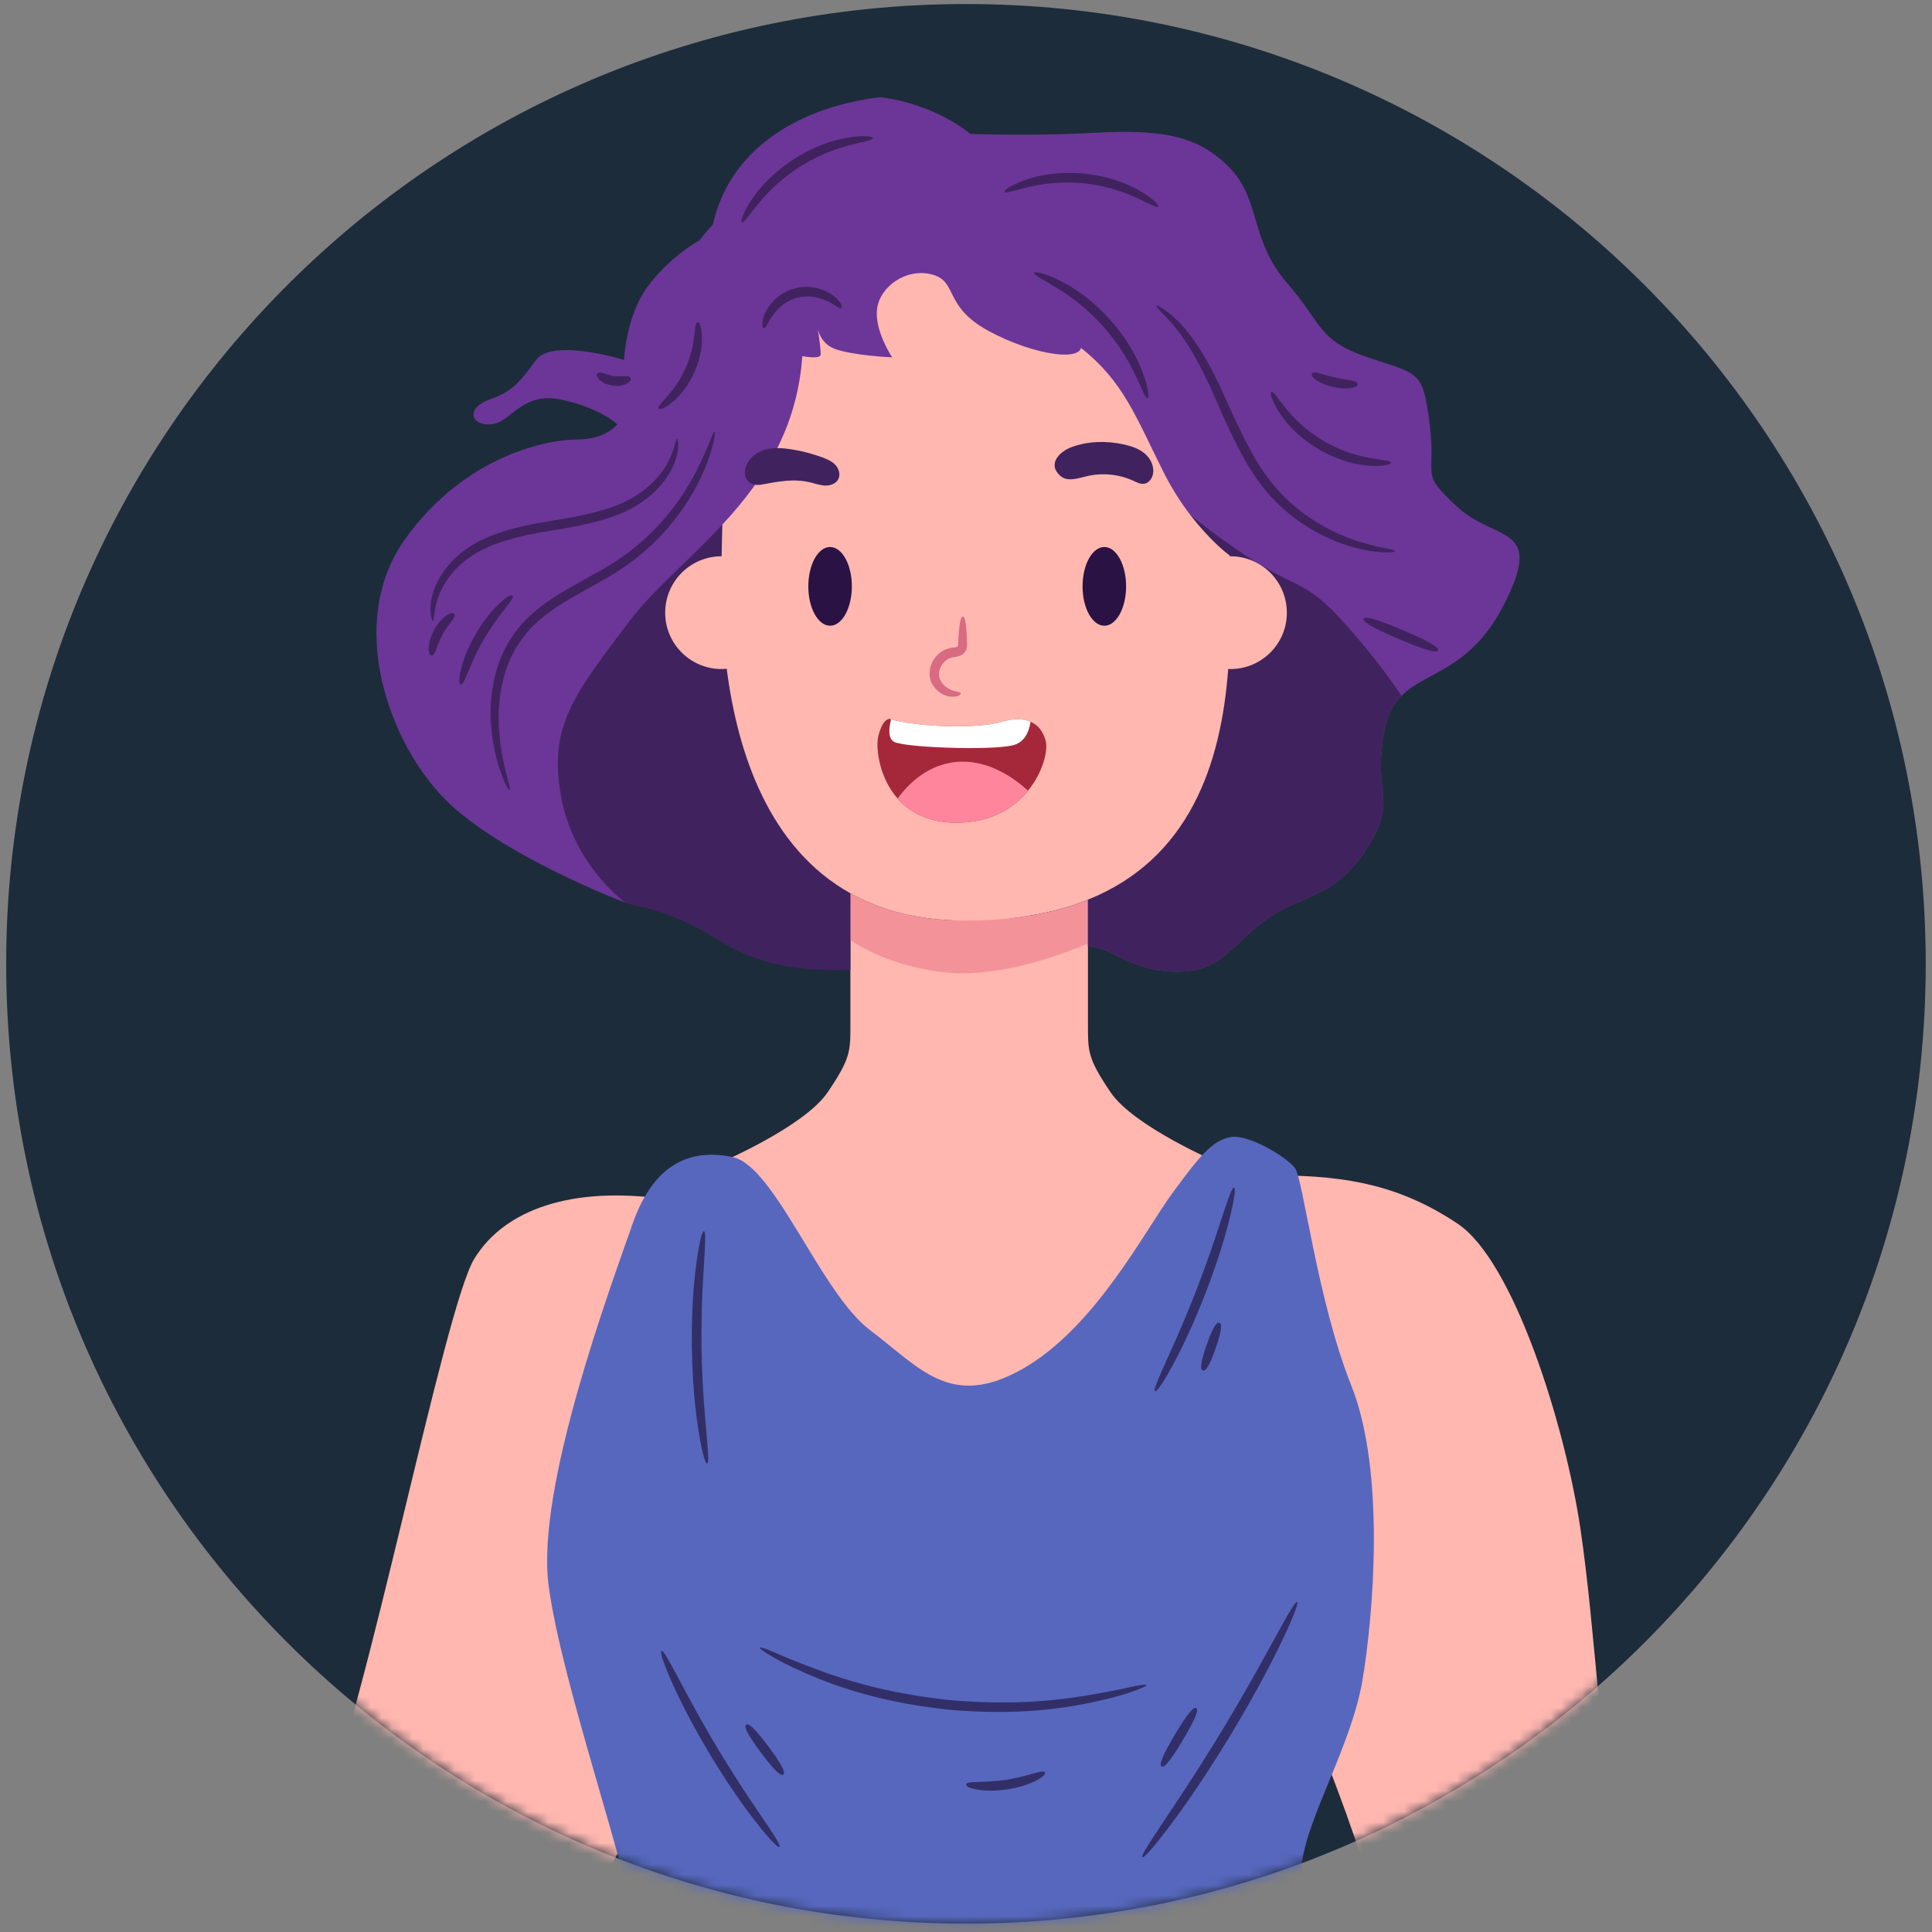 <svg width="185" height="185" viewBox="0 0 185 185" fill="none" xmlns="http://www.w3.org/2000/svg">
<rect x="0" y="0" width="185" height="185" fill="#808080" stroke="none"/>
<path d="M92.496 184.196C143.254 184.196 184.401 143.049 184.401 92.291C184.401 41.533 143.254 0.386 92.496 0.386C41.738 0.386 0.591 41.533 0.591 92.291C0.591 143.049 41.738 184.196 92.496 184.196Z" fill="#1D2C3A"/>
<mask id="mask0_1_973" style="mask-type:luminance" maskUnits="userSpaceOnUse" x="0" y="0" width="185" height="185">
<path d="M92.496 184.196C143.254 184.196 184.401 143.049 184.401 92.291C184.401 41.533 143.254 0.386 92.496 0.386C41.738 0.386 0.591 41.533 0.591 92.291C0.591 143.049 41.738 184.196 92.496 184.196Z" fill="white"/>
</mask>
<g mask="url(#mask0_1_973)">
<path d="M104.178 83.551C104.178 83.551 104.178 84.599 104.178 86.146C102.476 86.848 100.559 87.372 98.429 87.705C98.37 88.3 98.334 88.86 98.322 89.383C97.798 88.966 97.251 88.478 96.679 87.943C95.334 88.086 93.917 88.157 92.406 88.157C91.989 88.157 91.573 88.145 91.168 88.121C87.287 87.966 84.085 87.026 81.431 85.538C81.431 84.336 81.431 83.55 81.431 83.55L89.823 85.109L92.799 85.656L94.204 85.394L98.823 84.537L104.178 83.551Z" fill="#FFB7B0"/>
<path d="M122.313 112.56C129.158 112.56 134.217 113.602 139.573 117.173C144.93 120.744 149.84 136.368 151.328 146.337C152.816 156.306 153.411 170.74 154.899 175.501C156.387 180.263 159.66 198.332 159.66 198.332H135.406C135.406 198.332 132.43 184.428 130.496 178.328C128.562 172.227 125.437 164.639 125.437 164.639C125.437 164.639 125.586 143.51 124.991 131.011C124.397 118.512 122.313 112.56 122.313 112.56Z" fill="#FFB7B0"/>
<path d="M63.694 114.818C54.761 113.559 48.311 115.797 45.415 120.535C42.519 125.274 35.016 163.975 30.672 173.716C26.328 183.457 23.037 197.076 23.037 197.076H48.443L60.553 174.901C60.553 174.901 62.791 121.72 63.054 120.141C63.317 118.561 63.694 114.818 63.694 114.818Z" fill="#FFB7B0"/>
<path d="M116.629 111.322C116.629 111.322 114.653 112.5 112.939 114.822C111.237 117.131 109.916 121.583 104.178 127.904C98.452 134.225 92.798 134.225 92.798 134.225C92.798 134.225 87.156 134.225 81.43 127.904C75.692 121.583 74.371 117.131 72.657 114.822C70.955 112.501 68.979 111.322 68.979 111.322C68.979 111.322 77.002 107.894 79.24 104.608C81.478 101.311 81.43 100.656 81.43 98.025V90.014C81.43 86.645 81.43 83.55 81.43 83.55L92.798 85.657L104.178 83.55C104.178 83.55 104.178 86.847 104.178 90.347V98.025C104.178 100.656 104.119 101.31 106.356 104.608C108.594 107.894 116.629 111.322 116.629 111.322Z" fill="#FFB7B0"/>
<path d="M104.178 83.551C104.178 83.551 104.178 86.848 104.178 90.348C100.881 91.741 95 93.764 89.929 93.05C85.799 92.467 83.061 91.11 81.43 90.015C81.43 86.646 81.43 83.551 81.43 83.551L92.798 85.658L104.178 83.551Z" fill="#F4929A"/>
<path d="M70.142 110.794C74.199 111.629 78.587 123.826 83.326 127.38C88.065 130.934 90.999 135.014 97.938 131.066C104.877 127.118 109.599 117.874 112.286 114.217C114.973 110.56 116.104 109.219 117.815 108.888C119.526 108.557 123.212 110.795 124.002 111.848C124.792 112.901 126.108 124.43 129.399 132.685C132.69 140.94 131.505 154.761 130.452 160.948C129.399 167.135 125.187 173.98 124.66 178.456C124.133 182.932 130.057 198.333 130.057 198.333H55.946C55.946 198.333 61.08 189.777 60.816 185.038C60.553 180.299 53.708 161.08 52.523 151.734C51.338 142.388 58.447 123.301 60.553 117.245C62.659 111.189 66.304 110.004 70.142 110.794Z" fill="#5767BE"/>
<path d="M67.711 140.136C67.592 140.156 67.374 139.659 67.061 138.021C66.763 136.384 66.327 133.597 66.247 129.037C66.203 124.477 66.562 121.679 66.816 120.034C67.085 118.388 67.289 117.886 67.409 117.902C67.542 117.92 67.567 118.456 67.467 120.105C67.381 121.754 67.129 124.522 67.173 129.024C67.252 133.525 67.579 136.285 67.71 137.932C67.854 139.578 67.844 140.114 67.711 140.136Z" fill="#322F68"/>
<path d="M110.601 133.216C110.484 133.153 110.628 132.669 111.259 131.25C111.88 129.826 113.017 127.476 114.561 123.536C116.079 119.586 116.824 117.084 117.326 115.614C117.818 114.14 118.037 113.686 118.166 113.718C118.285 113.748 118.29 114.258 117.956 115.788C117.612 117.313 116.958 119.876 115.423 123.87C113.862 127.855 112.617 130.188 111.842 131.546C111.057 132.901 110.709 133.274 110.601 133.216Z" fill="#322F68"/>
<path d="M115.178 131.228C114.937 131.144 114.891 130.646 115.535 128.795C116.18 126.944 116.525 126.582 116.766 126.666C117.007 126.75 117.053 127.248 116.409 129.1C115.764 130.951 115.419 131.313 115.178 131.228Z" fill="#322F68"/>
<path d="M74.639 176.847C74.543 176.923 74.122 176.595 73.073 175.335C72.035 174.069 70.338 171.882 68.014 168.051C65.714 164.205 64.575 161.683 63.941 160.173C63.317 158.657 63.224 158.132 63.336 158.082C63.457 158.028 63.762 158.459 64.532 159.892C65.312 161.319 66.531 163.768 68.807 167.573C71.107 171.363 72.701 173.586 73.598 174.943C74.505 176.295 74.744 176.765 74.639 176.847Z" fill="#322F68"/>
<path d="M75.007 169.925C74.802 170.078 74.301 169.752 72.858 167.816C71.415 165.88 71.246 165.306 71.451 165.153C71.656 165 72.157 165.326 73.6 167.263C75.043 169.199 75.212 169.772 75.007 169.925Z" fill="#322F68"/>
<path d="M109.764 161.361C109.783 161.422 109.585 161.541 109.042 161.753C108.497 161.96 107.616 162.295 106.228 162.631C103.481 163.292 98.673 164.396 90.863 163.719C83.069 162.885 78.562 160.878 75.992 159.702C74.695 159.106 73.894 158.608 73.399 158.3C72.906 157.988 72.735 157.833 72.765 157.777C72.795 157.721 73.025 157.769 73.564 157.98C74.106 158.187 74.942 158.591 76.255 159.103C78.858 160.111 83.305 161.979 90.951 162.797C98.612 163.461 103.335 162.482 106.083 161.992C107.469 161.742 108.368 161.506 108.939 161.407C109.51 161.303 109.745 161.3 109.764 161.361Z" fill="#322F68"/>
<path d="M92.508 170.867C92.529 170.736 92.728 170.664 93.294 170.64C93.859 170.606 94.801 170.648 96.304 170.433C97.803 170.194 98.691 169.877 99.241 169.742C99.789 169.598 100 169.608 100.059 169.727C100.114 169.837 100.008 170.033 99.497 170.344C98.986 170.644 98.06 171.09 96.443 171.348C94.822 171.579 93.805 171.426 93.229 171.291C92.647 171.144 92.488 170.988 92.508 170.867Z" fill="#322F68"/>
<path d="M109.383 177.843C109.276 177.763 109.599 177.162 110.772 175.393C111.935 173.617 113.977 170.689 116.992 165.746C119.982 160.788 121.635 157.623 122.672 155.772C123.699 153.914 124.083 153.35 124.203 153.408C124.313 153.461 124.138 154.125 123.256 156.067C122.364 158.002 120.792 161.237 117.783 166.227C114.748 171.202 112.606 174.091 111.303 175.776C109.989 177.454 109.481 177.916 109.383 177.843Z" fill="#322F68"/>
<path d="M111.229 169.147C111.009 169.017 111.144 168.384 112.491 166.117C113.838 163.85 114.329 163.429 114.548 163.56C114.768 163.69 114.633 164.323 113.286 166.59C111.94 168.857 111.449 169.278 111.229 169.147Z" fill="#322F68"/>
<path d="M91.167 88.122C87.286 87.967 84.084 87.027 81.43 85.539V92.872C76.538 93.015 72.728 92.396 69.241 90.265C63.444 86.706 61.373 87.027 59.897 86.444C59.897 86.444 59.897 86.444 59.885 86.432C59.873 86.432 59.873 86.432 59.861 86.432C59.837 86.42 59.801 86.408 59.742 86.384C58.064 85.646 52.6 82.42 50.683 72.23C49.516 66.004 51.242 61.064 53.921 57.196C55.766 54.518 58.064 52.363 60.158 50.637C61.86 49.244 64.063 47.744 66.336 46.459C67.396 45.864 68.467 45.304 69.503 44.852C71.229 44.066 72.86 43.495 74.217 43.305C75.586 43.079 76.669 43.245 77.252 43.924C79.514 46.555 78.454 59.72 82.668 69.065C84.954 74.148 87.751 80.433 89.822 85.111C90.31 86.217 90.763 87.229 91.167 88.122Z" fill="#40235E"/>
<path d="M143.877 58.148C140.699 64.195 136.556 64.267 134.199 66.635C133.425 67.409 132.854 68.433 132.556 69.992C131.378 76.301 134.008 76.432 130.842 81.312C127.688 86.181 124.664 85.526 121.105 88.157C117.546 90.788 116.891 93.287 112.022 93.026C108.153 92.824 106.439 90.693 104.178 90.633V86.145C102.476 86.847 100.559 87.371 98.429 87.704C97.858 87.799 97.274 87.882 96.679 87.942C95.881 87.192 95.048 86.335 94.203 85.395C89.156 79.788 83.514 71.158 81.883 64.456C80.49 58.766 82.526 45.743 84.895 34.185C84.931 33.971 84.978 33.757 85.026 33.53C85.526 31.09 86.05 28.709 86.55 26.495C86.788 25.424 87.026 24.376 87.264 23.388C88.74 17.103 89.907 12.722 89.907 12.722C89.907 12.722 91.085 12.782 92.919 12.829C92.931 12.829 92.931 12.829 92.931 12.829C95.835 12.912 100.395 12.96 104.656 12.722C111.632 12.329 114.917 13.115 117.821 16.15C120.714 19.173 119.69 22.995 123.225 27.078C126.76 31.149 126.106 32.542 130.974 34.22C135.854 35.886 136.247 35.363 136.902 40.636C137.557 45.898 135.854 45.112 139.533 48.528C143.222 51.958 148.091 50.113 143.877 58.148Z" fill="#6B3698"/>
<path d="M132.556 69.992C131.378 76.301 134.008 76.432 130.842 81.312C127.688 86.181 124.664 85.526 121.105 88.157C117.546 90.788 116.891 93.287 112.022 93.026C108.153 92.824 106.439 90.693 104.178 90.633V86.145C102.476 86.847 100.559 87.371 98.429 87.704C98.488 87.026 98.572 86.299 98.679 85.502C98.727 85.192 98.774 84.871 98.822 84.538C100.524 74.158 108.131 55.065 108.131 55.065L114.011 49.351C114.023 49.363 114.023 49.363 114.023 49.363C116.856 51.589 118.88 52.97 120.415 53.91C125.284 56.886 125.319 55.457 130.7 61.945C132.045 63.564 133.212 65.135 134.2 66.635C133.425 67.409 132.854 68.433 132.556 69.992Z" fill="#40235E"/>
<path d="M123.224 58.672C123.224 61.648 120.808 64.064 117.832 64.064C117.761 64.064 117.677 64.064 117.606 64.052C116.928 73.265 113.833 82.265 104.179 86.145C102.477 86.847 100.56 87.371 98.43 87.704C97.859 87.799 97.275 87.882 96.68 87.942C95.335 88.085 93.918 88.156 92.407 88.156C91.99 88.156 91.574 88.144 91.169 88.12C87.288 87.965 84.086 87.025 81.432 85.537C73.635 81.18 70.623 72.11 69.588 64.039C69.421 64.051 69.255 64.063 69.088 64.063C66.112 64.063 63.696 61.647 63.696 58.671C63.696 55.683 66.112 53.267 69.088 53.267H69.1C69.112 52.208 69.148 51.196 69.171 50.22C69.254 48.268 69.373 46.482 69.504 44.851C70.099 37.911 71.087 33.924 71.087 33.924C71.242 33.531 71.408 33.15 71.575 32.793C72.932 29.936 74.896 27.901 77.253 26.472C80.146 24.686 83.621 23.818 87.264 23.389C89.442 23.127 91.692 23.032 93.894 23.008C95.072 25.913 98.548 29.781 102.548 32.602C102.893 32.84 103.215 33.09 103.524 33.328C107.595 36.542 108.785 39.97 111.368 45.113C112.201 46.791 113.13 48.208 114.011 49.351C114.023 49.363 114.023 49.363 114.023 49.363C115.809 51.684 117.416 52.946 117.761 53.208V53.267H117.832C118.76 53.267 119.641 53.505 120.403 53.922C122.081 54.839 123.224 56.613 123.224 58.672Z" fill="#FFB7B0"/>
<path d="M76.875 31.286C77.402 46.424 65.554 52.479 60.289 59.456C55.024 66.433 52.522 69.46 53.707 76.174C54.892 82.888 59.894 86.44 59.894 86.44C59.894 86.44 48.047 81.966 42.65 76.569C37.253 71.172 33.041 59.588 38.833 51.558C44.625 43.528 52.523 42.08 55.287 42.08C58.051 42.08 59.104 40.632 59.104 40.632C59.104 40.632 57.524 39.052 53.707 38.263C49.89 37.473 48.968 40.501 46.994 40.632C45.019 40.764 44.625 39.052 46.862 38.263C49.1 37.473 49.758 36.596 51.338 34.467C52.918 32.339 59.763 34.467 59.763 34.467C59.763 34.467 59.895 30.364 62.001 27.468C64.107 24.572 67.003 22.996 67.003 22.996C67.003 22.996 71.873 16.279 75.164 19.307C78.455 22.335 76.875 31.286 76.875 31.286Z" fill="#6B3698"/>
<path d="M84.247 9.303C75.954 10.356 69.79 14.606 68.265 21.498C66.74 28.39 68.121 31.797 71.577 32.792C75.033 33.787 78.587 34.709 78.587 33.919C78.587 33.129 78.192 30.76 78.192 30.76C78.192 30.76 78.192 32.734 79.903 33.393C81.614 34.051 85.432 34.217 85.432 34.217C85.432 34.217 83.721 31.681 83.984 29.575C84.247 27.469 86.748 25.626 89.249 26.284C91.75 26.942 90.302 29.312 94.646 31.681C98.99 34.05 104.255 34.84 103.466 32.734C102.676 30.628 98.464 29.18 97.016 24.178C95.568 19.176 98.596 18.781 94.515 14.305C90.434 9.83 84.247 9.303 84.247 9.303Z" fill="#6B3698"/>
<path d="M73.137 31.429C73.027 31.413 72.897 31.151 73.105 30.397C73.218 30.026 73.442 29.54 73.891 29.005C74.345 28.487 75.048 27.899 76.114 27.608C77.186 27.342 78.086 27.512 78.736 27.742C79.389 27.99 79.822 28.305 80.101 28.573C80.651 29.13 80.665 29.421 80.577 29.489C80.468 29.579 80.266 29.441 79.702 29.091C79.416 28.922 79.022 28.716 78.47 28.552C77.92 28.402 77.189 28.294 76.347 28.503C75.511 28.731 74.925 29.182 74.518 29.582C74.117 29.995 73.873 30.367 73.706 30.654C73.385 31.236 73.275 31.455 73.137 31.429Z" fill="#40235E"/>
<path d="M48.804 75.675C48.745 75.699 48.599 75.483 48.314 74.88C48.058 74.269 47.641 73.269 47.319 71.662C47.025 70.067 46.708 67.82 47.348 64.929C47.682 63.502 48.276 61.901 49.429 60.416C50.545 58.897 52.23 57.64 54.143 56.521C56.064 55.401 57.834 54.524 59.284 53.528C60.735 52.538 61.922 51.496 62.881 50.476C64.809 48.435 65.901 46.582 66.641 45.186C68.06 42.346 68.249 41.313 68.421 41.366C68.483 41.382 68.471 41.643 68.338 42.296C68.18 42.939 67.91 43.987 67.228 45.473C66.541 46.948 65.471 48.904 63.503 51.057C62.524 52.133 61.301 53.233 59.793 54.277C58.286 55.326 56.487 56.224 54.611 57.319C52.741 58.414 51.175 59.586 50.147 60.969C49.08 62.322 48.512 63.795 48.176 65.129C47.53 67.83 47.758 69.995 47.963 71.55C48.193 73.118 48.506 74.125 48.653 74.761C48.83 75.389 48.863 75.651 48.804 75.675Z" fill="#40235E"/>
<path d="M49.081 57.037C49.172 57.135 49.066 57.37 48.619 57.95C48.182 58.536 47.372 59.456 46.362 61.154C45.379 62.867 44.976 64.026 44.679 64.694C44.393 65.368 44.241 65.575 44.111 65.544C43.993 65.516 43.919 65.257 44.052 64.506C44.196 63.764 44.523 62.498 45.562 60.687C46.629 58.892 47.571 57.985 48.147 57.495C48.737 57.01 48.999 56.947 49.081 57.037Z" fill="#40235E"/>
<path d="M41.455 59.422C41.399 59.429 41.3 59.25 41.242 58.748C41.192 58.253 41.193 57.401 41.652 56.237C42.115 55.095 43.057 53.617 44.91 52.391C46.748 51.162 49.405 50.406 52.614 49.902C55.821 49.401 58.345 48.846 60.152 47.887C61.951 46.95 63.01 45.765 63.629 44.826C64.247 43.87 64.458 43.133 64.588 42.681C64.712 42.225 64.768 42.036 64.838 42.04C64.895 42.042 64.963 42.234 64.943 42.738C64.917 43.234 64.79 44.071 64.189 45.163C63.586 46.236 62.484 47.577 60.549 48.64C58.628 49.714 55.961 50.315 52.767 50.814C49.576 51.316 47.084 52.016 45.366 53.11C43.657 54.186 42.742 55.496 42.25 56.5C41.76 57.524 41.662 58.285 41.602 58.749C41.549 59.219 41.525 59.414 41.455 59.422Z" fill="#40235E"/>
<path d="M41.33 62.764C41.207 62.757 41.086 62.64 41.054 62.262C41.03 61.891 41.08 61.229 41.564 60.314C42.068 59.41 42.596 59.007 42.92 58.826C43.255 58.647 43.419 58.684 43.492 58.784C43.57 58.89 43.543 59.042 43.353 59.318C43.169 59.598 42.802 59.997 42.378 60.757C41.971 61.526 41.837 62.051 41.702 62.358C41.573 62.666 41.461 62.771 41.33 62.764Z" fill="#40235E"/>
<path d="M133.58 52.785C133.576 52.849 133.37 52.892 132.836 52.901C132.305 52.897 131.44 52.852 130.165 52.551C128.898 52.25 127.197 51.697 125.212 50.464C124.224 49.846 123.173 49.051 122.135 48.009C121.092 46.972 120.116 45.646 119.227 44.104C117.486 40.989 116.52 38.321 115.525 36.296C114.555 34.26 113.659 32.825 112.899 31.824C112.705 31.576 112.528 31.35 112.367 31.143C112.191 30.949 112.032 30.773 111.888 30.614C111.61 30.285 111.367 30.052 111.181 29.872C110.816 29.503 110.694 29.325 110.732 29.274C110.77 29.222 110.963 29.301 111.411 29.595C111.639 29.738 111.925 29.939 112.25 30.245C112.416 30.395 112.599 30.562 112.802 30.746C112.986 30.948 113.188 31.17 113.408 31.412C114.267 32.4 115.261 33.866 116.292 35.922C117.344 37.962 118.346 40.636 120.03 43.643C121.716 46.656 123.811 48.541 125.672 49.747C127.537 50.959 129.138 51.552 130.336 51.921C131.541 52.29 132.365 52.431 132.873 52.544C133.385 52.642 133.584 52.721 133.58 52.785Z" fill="#40235E"/>
<path d="M121.742 37.532C121.872 37.468 122.084 37.739 122.696 38.551C123.32 39.335 124.345 40.764 126.703 42.207C129.102 43.582 130.848 43.793 131.835 43.963C132.841 44.109 133.18 44.165 133.187 44.309C133.194 44.419 132.868 44.597 131.79 44.616C130.736 44.608 128.815 44.484 126.232 43.003C123.691 41.45 122.66 39.824 122.146 38.904C121.642 37.95 121.642 37.578 121.742 37.532Z" fill="#40235E"/>
<path d="M125.636 35.781C125.701 35.668 125.849 35.627 126.174 35.698C126.501 35.764 127.003 35.956 127.846 36.154C128.692 36.339 129.227 36.383 129.551 36.465C129.875 36.542 129.991 36.642 130.001 36.772C130.011 36.897 129.914 37.027 129.563 37.119C129.215 37.205 128.599 37.266 127.642 37.056C126.687 36.831 126.159 36.51 125.882 36.282C125.605 36.049 125.574 35.889 125.636 35.781Z" fill="#40235E"/>
<path d="M110.9 19.785C110.815 19.902 110.474 19.741 109.466 19.243C108.458 18.777 106.74 17.877 103.698 17.542C100.648 17.289 98.79 17.844 97.711 18.109C96.626 18.406 96.261 18.498 96.2 18.367C96.151 18.268 96.414 17.965 97.497 17.49C98.569 17.051 100.54 16.35 103.787 16.62C107.026 16.975 108.827 18.041 109.795 18.676C110.767 19.349 110.967 19.698 110.9 19.785Z" fill="#40235E"/>
<path d="M109.89 38.129C109.751 38.167 109.575 37.801 109.076 36.682C108.555 35.586 107.749 33.646 105.541 31.149C103.274 28.705 101.423 27.711 100.384 27.085C99.32 26.478 98.973 26.266 99.024 26.132C99.062 26.028 99.49 26.02 100.672 26.498C101.824 26.994 103.84 27.955 106.226 30.528C108.551 33.157 109.308 35.258 109.688 36.453C110.048 37.676 109.998 38.101 109.89 38.129Z" fill="#40235E"/>
<path d="M130.571 59.252C130.671 59.017 131.423 59.111 134.313 60.338C137.203 61.565 137.793 62.04 137.693 62.276C137.593 62.511 136.841 62.417 133.951 61.19C131.061 59.963 130.471 59.488 130.571 59.252Z" fill="#40235E"/>
<path d="M71.043 21.28C70.944 21.23 70.975 20.829 71.553 19.793C72.145 18.791 73.287 17.038 76.015 15.235C78.787 13.502 80.856 13.19 82.014 13.068C83.196 12.972 83.574 13.111 83.579 13.221C83.588 13.365 83.222 13.46 82.119 13.714C81.035 13.993 79.127 14.382 76.516 16.014C73.948 17.712 72.802 19.287 72.098 20.157C71.409 21.055 71.171 21.348 71.043 21.28Z" fill="#40235E"/>
<path d="M63.062 39.126C62.983 39.013 63.119 38.809 63.58 38.303C64.023 37.79 64.853 36.971 65.634 35.298C66.37 33.605 66.433 32.44 66.524 31.769C66.598 31.088 66.66 30.852 66.798 30.836C66.914 30.821 67.084 31.029 67.179 31.765C67.255 32.486 67.294 33.804 66.479 35.679C65.615 37.532 64.602 38.376 64.011 38.797C63.396 39.212 63.127 39.223 63.062 39.126Z" fill="#40235E"/>
<path d="M57.215 35.755C57.305 35.659 57.438 35.638 57.664 35.7C57.892 35.756 58.216 35.917 58.791 36.006C59.368 36.078 59.724 36.012 59.959 36.021C60.193 36.023 60.315 36.08 60.375 36.197C60.432 36.306 60.42 36.457 60.182 36.636C59.95 36.804 59.461 37.023 58.663 36.923C57.868 36.8 57.458 36.456 57.281 36.23C57.101 35.993 57.131 35.844 57.215 35.755Z" fill="#40235E"/>
<path d="M81.57 56.148C81.57 58.23 80.637 59.917 79.485 59.917C78.333 59.917 77.401 58.229 77.401 56.148C77.401 54.066 78.334 52.379 79.485 52.379C80.636 52.379 81.57 54.066 81.57 56.148Z" fill="#2A1244"/>
<path d="M105.746 59.917C106.897 59.917 107.83 58.23 107.83 56.148C107.83 54.066 106.897 52.379 105.746 52.379C104.595 52.379 103.662 54.066 103.662 56.148C103.662 58.23 104.595 59.917 105.746 59.917Z" fill="#2A1244"/>
<path d="M91.992 66.386C92.034 66.467 91.804 66.811 90.88 66.687C90.444 66.599 89.817 66.354 89.345 65.632C88.845 64.925 88.856 63.582 89.812 62.674C90.048 62.449 90.319 62.277 90.604 62.167C90.892 62.05 91.2 62.024 91.376 62.001C91.572 61.977 91.674 61.929 91.686 61.912C91.705 61.909 91.739 61.836 91.748 61.682C91.779 61.005 91.816 60.463 91.861 60.075C91.951 59.29 92.069 59.041 92.197 59.042C92.325 59.043 92.438 59.293 92.516 60.08C92.554 60.478 92.585 60.991 92.601 61.708C92.598 61.894 92.593 62.223 92.335 62.512C92.076 62.791 91.75 62.854 91.519 62.896C91.263 62.937 91.104 62.953 90.94 63.024C90.772 63.092 90.604 63.198 90.452 63.343C89.829 63.958 89.81 64.754 90.081 65.199C90.345 65.681 90.761 65.927 91.059 66.057C91.684 66.295 91.958 66.237 91.992 66.386Z" fill="#D86A82"/>
<path d="M77.695 46.219C78.153 46.337 78.609 46.496 79.083 46.496C79.556 46.496 80.066 46.296 80.278 45.872C80.496 45.435 80.329 44.882 79.996 44.524C79.663 44.166 79.198 43.964 78.74 43.795C77.757 43.432 76.736 43.17 75.7 43.015C74.955 42.904 74.189 42.849 73.454 43.015C72.719 43.181 72.014 43.592 71.631 44.241C70.902 45.473 71.54 46.639 72.894 46.405C74.555 46.116 76.002 45.783 77.695 46.219Z" fill="#40235E"/>
<path d="M101.562 45.589C102.213 46.145 103.192 45.815 104.023 45.611C105.519 45.243 107.138 45.398 108.537 46.043C108.871 46.197 109.225 46.384 109.588 46.319C109.969 46.25 110.254 45.907 110.367 45.536C110.591 44.803 110.241 43.985 109.669 43.475C109.097 42.966 108.34 42.715 107.591 42.553C105.935 42.194 104.172 42.227 102.574 42.826C101.477 43.236 100.227 44.449 101.562 45.589Z" fill="#40235E"/>
<path d="M98.441 75.706C97.096 77.373 94.882 78.777 91.596 78.777C88.918 78.777 87.12 77.789 85.954 76.468C84.121 74.385 83.847 71.504 84.109 70.469C84.537 68.767 85.18 68.838 85.18 68.838C85.228 68.85 85.275 68.862 85.323 68.886C87.93 69.624 93.62 69.814 95.893 69.124C97.048 68.779 97.976 68.791 98.678 69.112C99.392 69.41 99.868 70.029 100.118 70.886C100.381 71.766 99.929 73.885 98.441 75.706Z" fill="#A5283A"/>
<path d="M98.441 75.706C97.096 77.373 94.882 78.777 91.596 78.777C88.918 78.777 87.12 77.789 85.954 76.468C86.942 75.099 88.966 72.98 92.108 72.933C94.739 72.897 96.988 74.397 98.441 75.706Z" fill="#FF859C"/>
<path d="M98.679 69.112C98.548 70.017 98.143 71.1 96.953 71.374C94.834 71.874 86.585 71.588 85.597 71.029C84.99 70.672 85.133 69.636 85.323 68.886C87.93 69.624 93.62 69.814 95.893 69.124C97.048 68.778 97.976 68.79 98.679 69.112Z" fill="white"/>
</g>
</svg>
